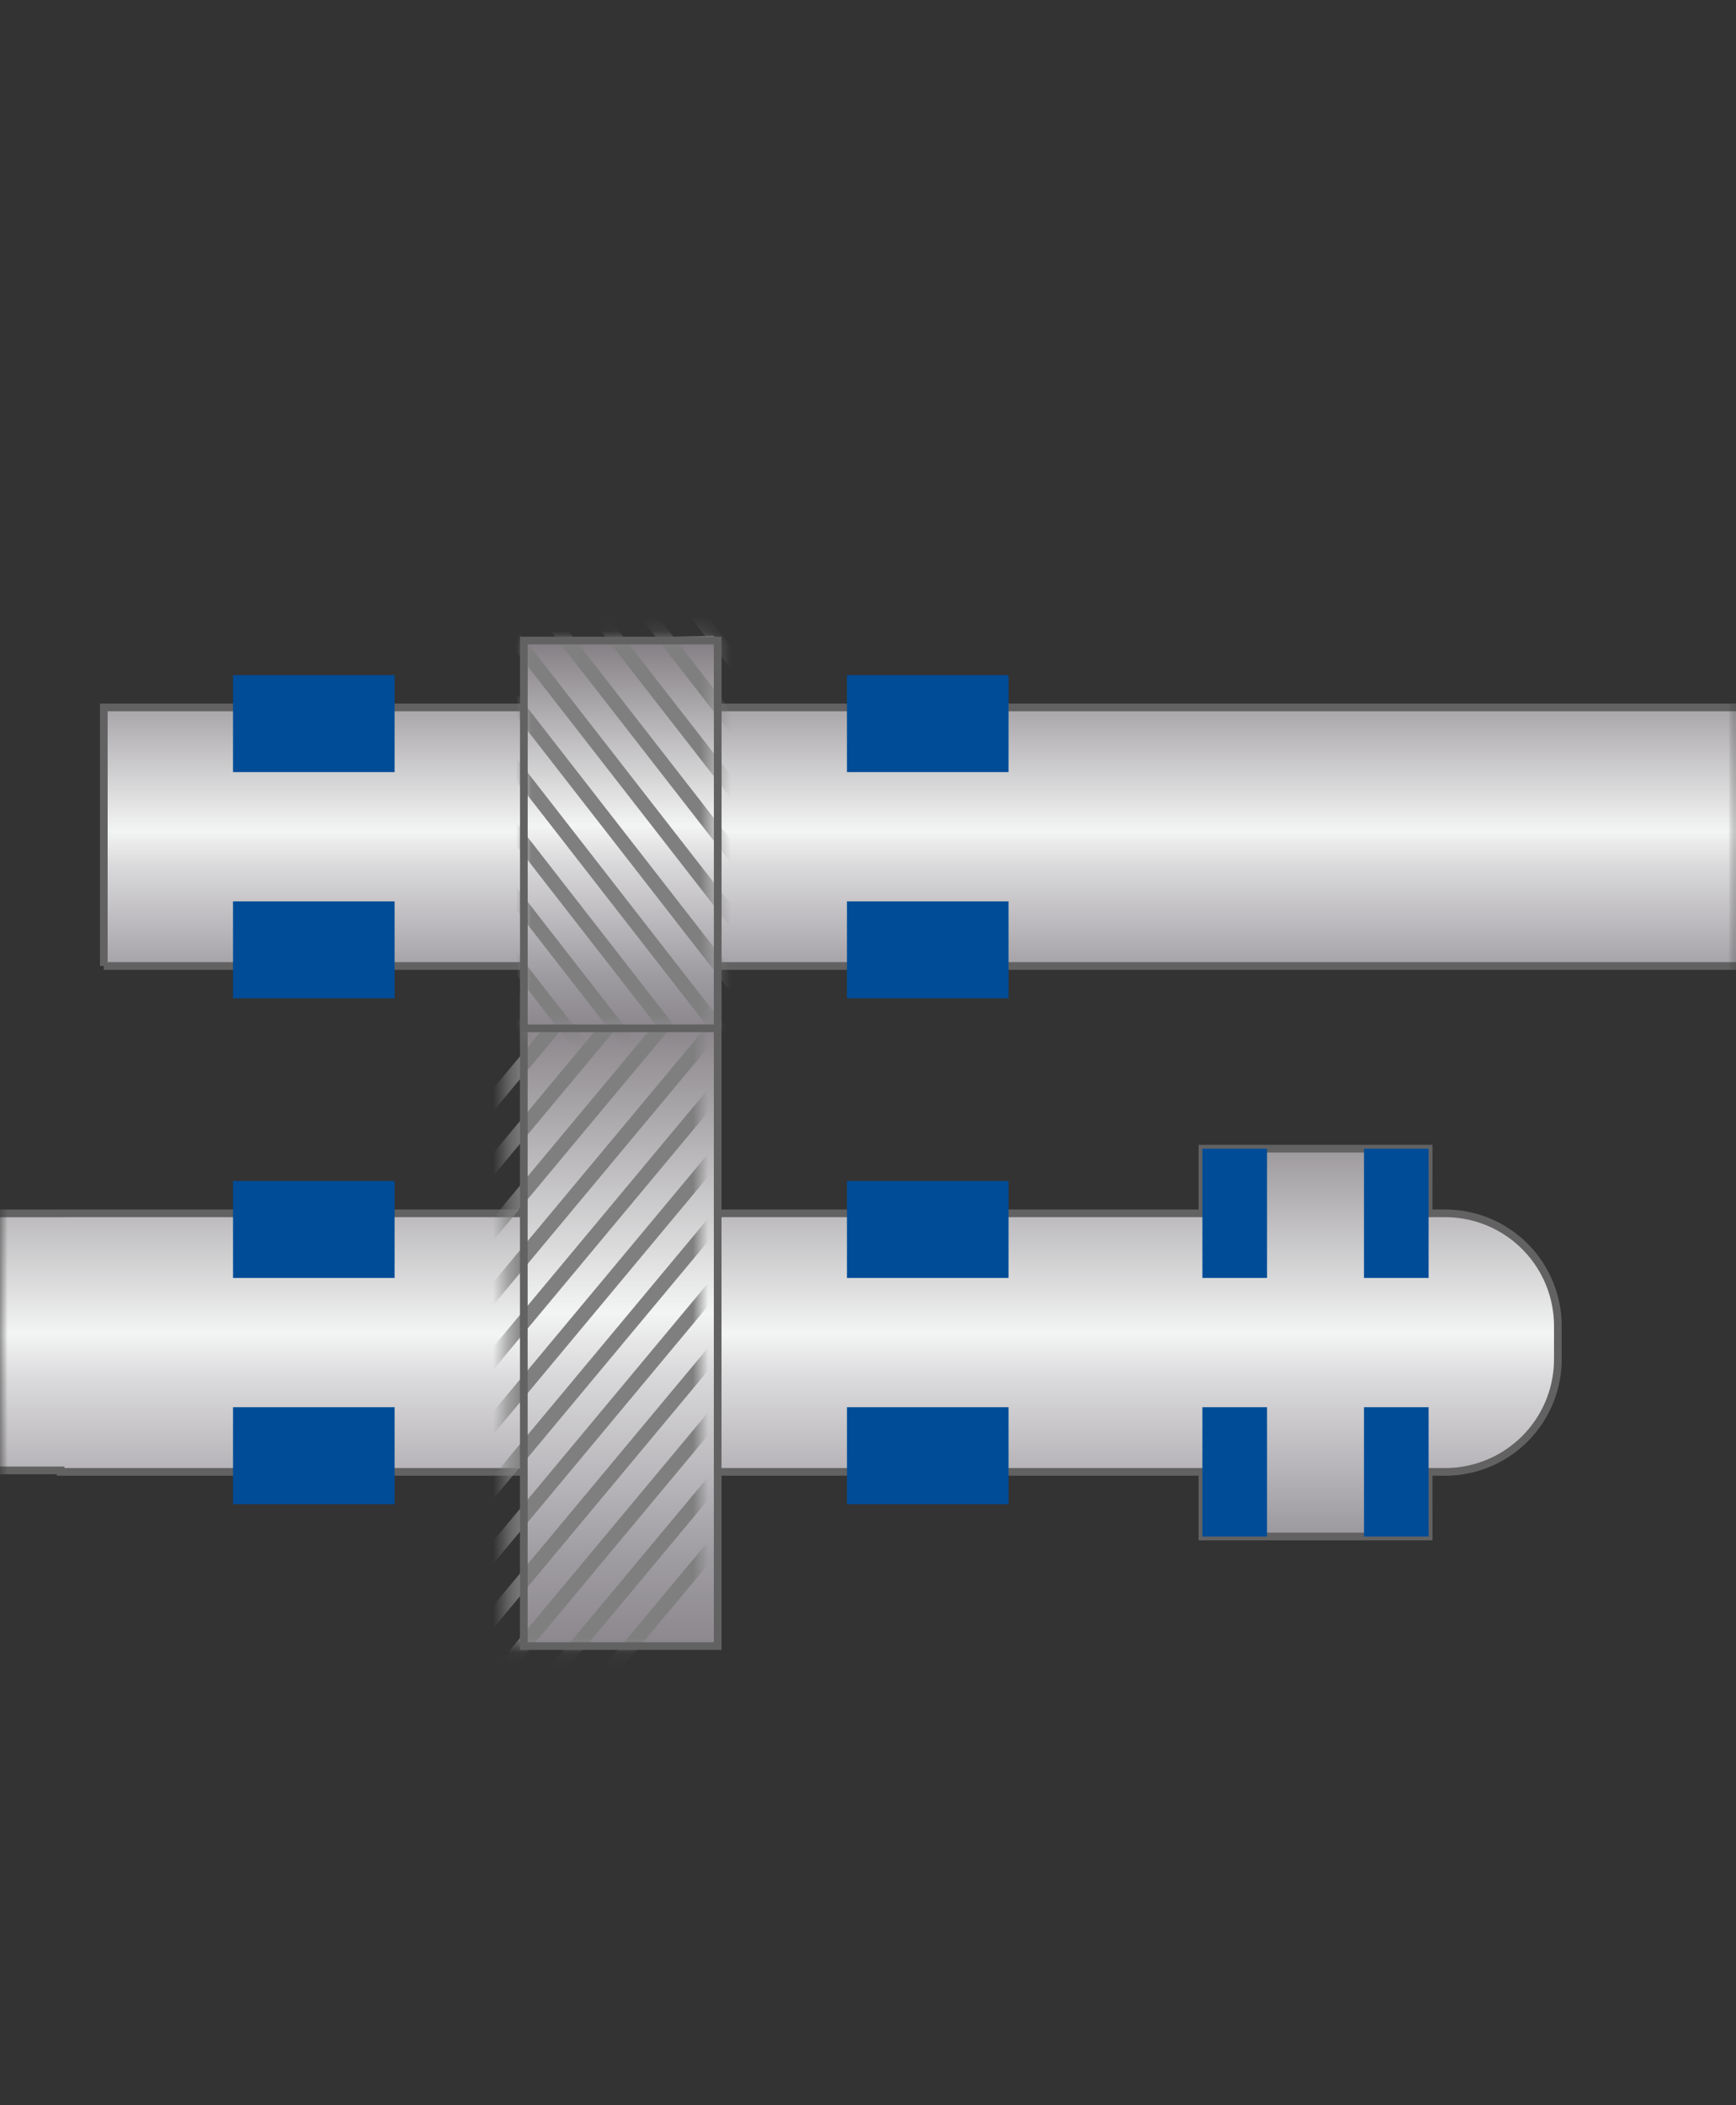 <svg width="113" height="137" xmlns="http://www.w3.org/2000/svg" xmlns:xlink="http://www.w3.org/1999/xlink"><rect width="100%" height="100%" fill="#333333" stroke="none"/><defs><linearGradient x1="50.034%" y1="99.984%" x2="50.034%" y2="-.004%" id="c"><stop stop-color="#8B878D" offset="0%"/><stop stop-color="#9F9CA1" offset="13.66%"/><stop stop-color="#D9D8DA" offset="42.07%"/><stop stop-color="#F3F4F4" offset="51.52%"/><stop stop-color="#807B80" offset="100%"/></linearGradient><linearGradient x1="50.034%" y1="99.984%" x2="50.034%" y2="-.004%" id="d"><stop stop-color="#8B878D" offset="0%"/><stop stop-color="#9F9CA1" offset="13.66%"/><stop stop-color="#D9D8DA" offset="42.07%"/><stop stop-color="#F3F4F4" offset="51.52%"/><stop stop-color="#807B80" offset="100%"/></linearGradient><linearGradient x1="50.034%" y1="93.183%" x2="50.034%" y2="-.004%" id="e"><stop stop-color="#AEAAAD" offset="2.924%"/><stop stop-color="#F3F4F4" offset="51.52%"/><stop stop-color="#AEAAAD" offset="95.769%"/></linearGradient><linearGradient x1="50.034%" y1="99.984%" x2="50.034%" y2="-.004%" id="g"><stop stop-color="#8B878D" offset="0%"/><stop stop-color="#9F9CA1" offset="13.66%"/><stop stop-color="#D9D8DA" offset="42.07%"/><stop stop-color="#F3F4F4" offset="51.52%"/><stop stop-color="#807B80" offset="100%"/></linearGradient><linearGradient x1="50.034%" y1="99.984%" x2="50.034%" y2="-.004%" id="j"><stop stop-color="#8B878D" offset="0%"/><stop stop-color="#9F9CA1" offset="13.66%"/><stop stop-color="#D9D8DA" offset="42.07%"/><stop stop-color="#F3F4F4" offset="51.52%"/><stop stop-color="#807B80" offset="100%"/></linearGradient><linearGradient x1="50.034%" y1="99.984%" x2="50.034%" y2="-.004%" id="n"><stop stop-color="#8B878D" offset="0%"/><stop stop-color="#9F9CA1" offset="13.66%"/><stop stop-color="#D9D8DA" offset="42.07%"/><stop stop-color="#F3F4F4" offset="51.52%"/><stop stop-color="#807B80" offset="100%"/></linearGradient><path id="a" d="M0 0h361v309H0z"/><path id="f" d="M0 0h12.62v42.066H0z"/><path id="i" d="M0 2.103l12.38-.308v25.24L0 27.343z"/><path id="l" d="M0 0h113v309H0z"/><path id="o" d="M0 0h12.62v42.066H0z"/><path id="q" d="M0 2.103l12.38-.308v25.24L0 27.343z"/></defs><g fill="none" fill-rule="evenodd"><g transform="translate(113 -87)"><mask id="b" fill="#fff"><use xlink:href="#a"/></mask><g mask="url(#b)"><path d="M195.48 71.084l6.273 8.363 7.317-.001v-4.18h14.635v4.18h51.113a4 4 0 014 4v8.726a4 4 0 01-4 4h-51.113v4.182H209.07v-4.182h-7.317l-6.273 8.363h-45.995l-6.272-8.363h-26.315a4 4 0 01-4-4v-8.725a4 4 0 014-4h26.315l6.272-8.363h45.995z" transform="translate(-360.015 86.524)" fill="url(#c)" fill-rule="nonzero" stroke="#636262" stroke-width=".5"/><path d="M569.656 63.658V46.832h439.951v-.707a3.5 3.5 0 013.5-3.5h7.723a3.5 3.5 0 013.5 3.5v.706h10.517v16.827h-10.517v.706a3.5 3.5 0 01-3.5 3.5h-7.723a3.5 3.5 0 01-3.5-3.5v-.707H569.656z" stroke="#636262" stroke-width=".5" fill="url(#d)" fill-rule="nonzero" transform="translate(-675.61 86.213)"/><path fill="#004C97" d="M-97.54 130.941h10.516v6.31H-97.54zM-97.54 145.664h10.516v6.31H-97.54zM-57.578 130.941h10.516v6.31h-10.516zM-57.578 145.664h10.516v6.31h-10.516z"/><path d="M0 5.282h74.321l.001-4.206h14.723l-.002 4.206h1.078a7.337 7.337 0 017.337 7.338v2.151a7.337 7.337 0 01-7.337 7.338h-1.078l.002 4.206H74.322v-4.207H0" stroke="#636262" stroke-width=".5" fill="url(#e)" fill-rule="nonzero" transform="translate(-108.764 160.686)"/><path d="M-19.72 161.762v8.413h-4.206v-8.413h4.207zm-10.516 0v8.413h-4.206v-8.413h4.206zM-19.72 178.588v8.414h-4.206v-8.414h4.207zm-10.516 0v8.414h-4.206v-8.414h4.206zM-97.54 163.865h10.516v6.31H-97.54zM-97.54 178.588h10.516v6.31H-97.54zM-57.578 163.865h10.516v6.31h-10.516zM-57.578 178.588h10.516v6.31h-10.516z" fill="#004C97"/><g><g transform="translate(-78.615 121.065)"><mask id="h" fill="#fff"><use xlink:href="#f"/></mask><use fill="url(#g)" fill-rule="nonzero" xlink:href="#f"/><path fill="#7F7F7F" fill-rule="nonzero" mask="url(#h)" transform="matrix(-1 0 0 1 11.505 0)" d="M-7.092-2.103l-.62.743 26.31 31.571.619-.743zM-7.092 2.103l-.62.744 26.31 31.571.619-.744zM-7.092 6.31l-.62.743 26.31 31.572.619-.744zM-7.092 10.516l-.62.744 26.31 31.571.619-.743zM-7.092 14.723l-.62.744 26.31 31.57.619-.743zM-7.092 18.93l-.62.743 26.31 31.571.619-.743zM-7.092 23.136l-.62.744 26.31 31.57.619-.743zM-7.092 27.343l-.62.743 26.31 31.571.619-.743zM-7.092-6.31l-.62.744 26.31 31.57.619-.743zM-7.092-10.516l-.62.743 26.31 31.571.619-.743zM-7.092-14.723l-.62.744 26.31 31.57.619-.743zM-7.092-18.93l-.62.744 26.31 31.571.619-.743z"/></g><path stroke="#636262" stroke-width=".5" d="M-78.615 121.065h12.62v42.066h-12.62z"/></g><g><g transform="translate(-78.611 159.586)"><mask id="k" fill="#fff"><use xlink:href="#i"/></mask><use fill="url(#j)" fill-rule="nonzero" xlink:href="#i"/><path fill="#7F7F7F" fill-rule="nonzero" mask="url(#k)" d="M-6.433-6.31l-.578.744 24.555 31.57.579-.743zM-6.433-2.103l-.578.743 24.555 31.571.579-.743zM-6.433 2.103l-.578.744 24.555 31.571.579-.744zM-6.433 6.31l-.578.743 24.555 31.572.579-.744zM-6.433 10.516l-.578.744 24.555 31.571.579-.743zM-6.433 14.723l-.578.744 24.555 31.57.579-.743zM-6.433 18.93l-.578.743 24.555 31.571.579-.743zM-6.433 23.136l-.578.744 24.555 31.57.579-.743zM-6.433-10.516l-.578.743 24.555 31.571.579-.743zM-6.433-14.723l-.578.744 24.555 31.57.579-.743zM-6.433-18.93l-.578.744 24.555 31.571.579-.743zM-6.433-23.136l-.578.744 24.555 31.57.579-.743z"/></g><path stroke="#636262" stroke-width=".5" d="M-78.611 161.689h12.62v25.239h-12.62z"/></g></g></g><g transform="translate(0 -87)"><mask id="m" fill="#fff"><use xlink:href="#l"/></mask><g mask="url(#m)"><path d="M83.175 31.69l6.272 8.364 7.317-.001v-4.18H111.4v4.18h27.546v-.001h74.321l.001-4.207h14.723l-.001 4.206h1.077a7.337 7.337 0 017.337 7.338v2.152a7.337 7.337 0 01-7.337 7.337h-1.077l.001 4.206h-14.723v-4.207h-74.322v-.098H111.4v4.182H96.764v-4.182h-7.317l-6.272 8.363H37.179l-6.272-8.363H4.592a4 4 0 01-4-4v-8.725a4 4 0 014-4h26.315l6.272-8.363h45.996z" stroke="#636262" stroke-width=".5" fill="url(#n)" fill-rule="nonzero" transform="translate(-135 125.917)"/><path d="M141.756 23.954V7.127h439.951V6.42a3.5 3.5 0 013.5-3.5h7.723a3.5 3.5 0 013.5 3.5v.706h10.517v16.827l-10.517-.001v.707a3.5 3.5 0 01-3.5 3.5h-7.723a3.5 3.5 0 01-3.5-3.5v-.707H141.756z" stroke="#636262" stroke-width=".5" fill="url(#d)" fill-rule="nonzero" transform="translate(-135 125.917)"/><g fill="#004C97"><path d="M15.169 130.941h10.516v6.31H15.169zM15.169 145.664h10.516v6.31H15.169zM55.13 130.941h10.517v6.31H55.13zM55.13 145.664h10.517v6.31H55.13z"/></g><g transform="translate(34.095 152.065)"><mask id="p" fill="#fff"><use xlink:href="#o"/></mask><use fill="url(#g)" fill-rule="nonzero" xlink:href="#o"/><path fill="#7F7F7F" fill-rule="nonzero" mask="url(#p)" transform="matrix(-1 0 0 1 11.505 0)" d="M-7.092-2.103l-.62.743 26.31 31.571.619-.743zM-7.092 2.103l-.62.744 26.31 31.571.619-.744zM-7.092 6.31l-.62.743 26.31 31.572.619-.744zM-7.092 10.516l-.62.744 26.31 31.571.619-.743zM-7.092 14.723l-.62.744 26.31 31.57.619-.743zM-7.092 18.93l-.62.743 26.31 31.571.619-.743zM-7.092 23.136l-.62.744 26.31 31.57.619-.743zM-7.092 27.343l-.62.743 26.31 31.571.619-.743zM-7.092-6.31l-.62.744 26.31 31.57.619-.743zM-7.092-10.516l-.62.743 26.31 31.571.619-.743zM-7.092-14.723l-.62.744 26.31 31.57.619-.743zM-7.092-18.93l-.62.744 26.31 31.571.619-.743z"/></g><path stroke="#636262" stroke-width=".5" d="M34.095 152.065h12.62v42.066h-12.62z"/><g fill="#004C97"><path d="M92.99 161.762v8.413h-4.206v-8.413h4.206zm-10.516 0v8.413h-4.207v-8.413h4.207zM92.99 178.588v8.414h-4.206v-8.414h4.206zm-10.516 0v8.414h-4.207v-8.414h4.207zM15.17 163.865h10.515v6.31H15.17zM15.17 178.588h10.515v6.31H15.17zM55.131 163.865h10.516v6.31H55.131zM55.131 178.588h10.516v6.31H55.131z"/></g><g><g transform="translate(34.098 126.586)"><mask id="r" fill="#fff"><use xlink:href="#q"/></mask><use fill="url(#j)" fill-rule="nonzero" xlink:href="#q"/><path fill="#7F7F7F" fill-rule="nonzero" mask="url(#r)" d="M-6.433-6.31l-.578.744 24.555 31.57.579-.743zM-6.433-2.103l-.578.743 24.555 31.571.579-.743zM-6.433 2.103l-.578.744 24.555 31.571.579-.744zM-6.433 6.31l-.578.743 24.555 31.572.579-.744zM-6.433 10.516l-.578.744 24.555 31.571.579-.743zM-6.433 14.723l-.578.744 24.555 31.57.579-.743zM-6.433 18.93l-.578.743 24.555 31.571.579-.743zM-6.433 23.136l-.578.744 24.555 31.57.579-.743zM-6.433-10.516l-.578.743 24.555 31.571.579-.743zM-6.433-14.723l-.578.744 24.555 31.57.579-.743zM-6.433-18.93l-.578.744 24.555 31.571.579-.743zM-6.433-23.136l-.578.744 24.555 31.57.579-.743z"/></g><path stroke="#636262" stroke-width=".5" d="M34.098 128.689h12.62v25.239h-12.62z"/></g></g></g></g></svg>